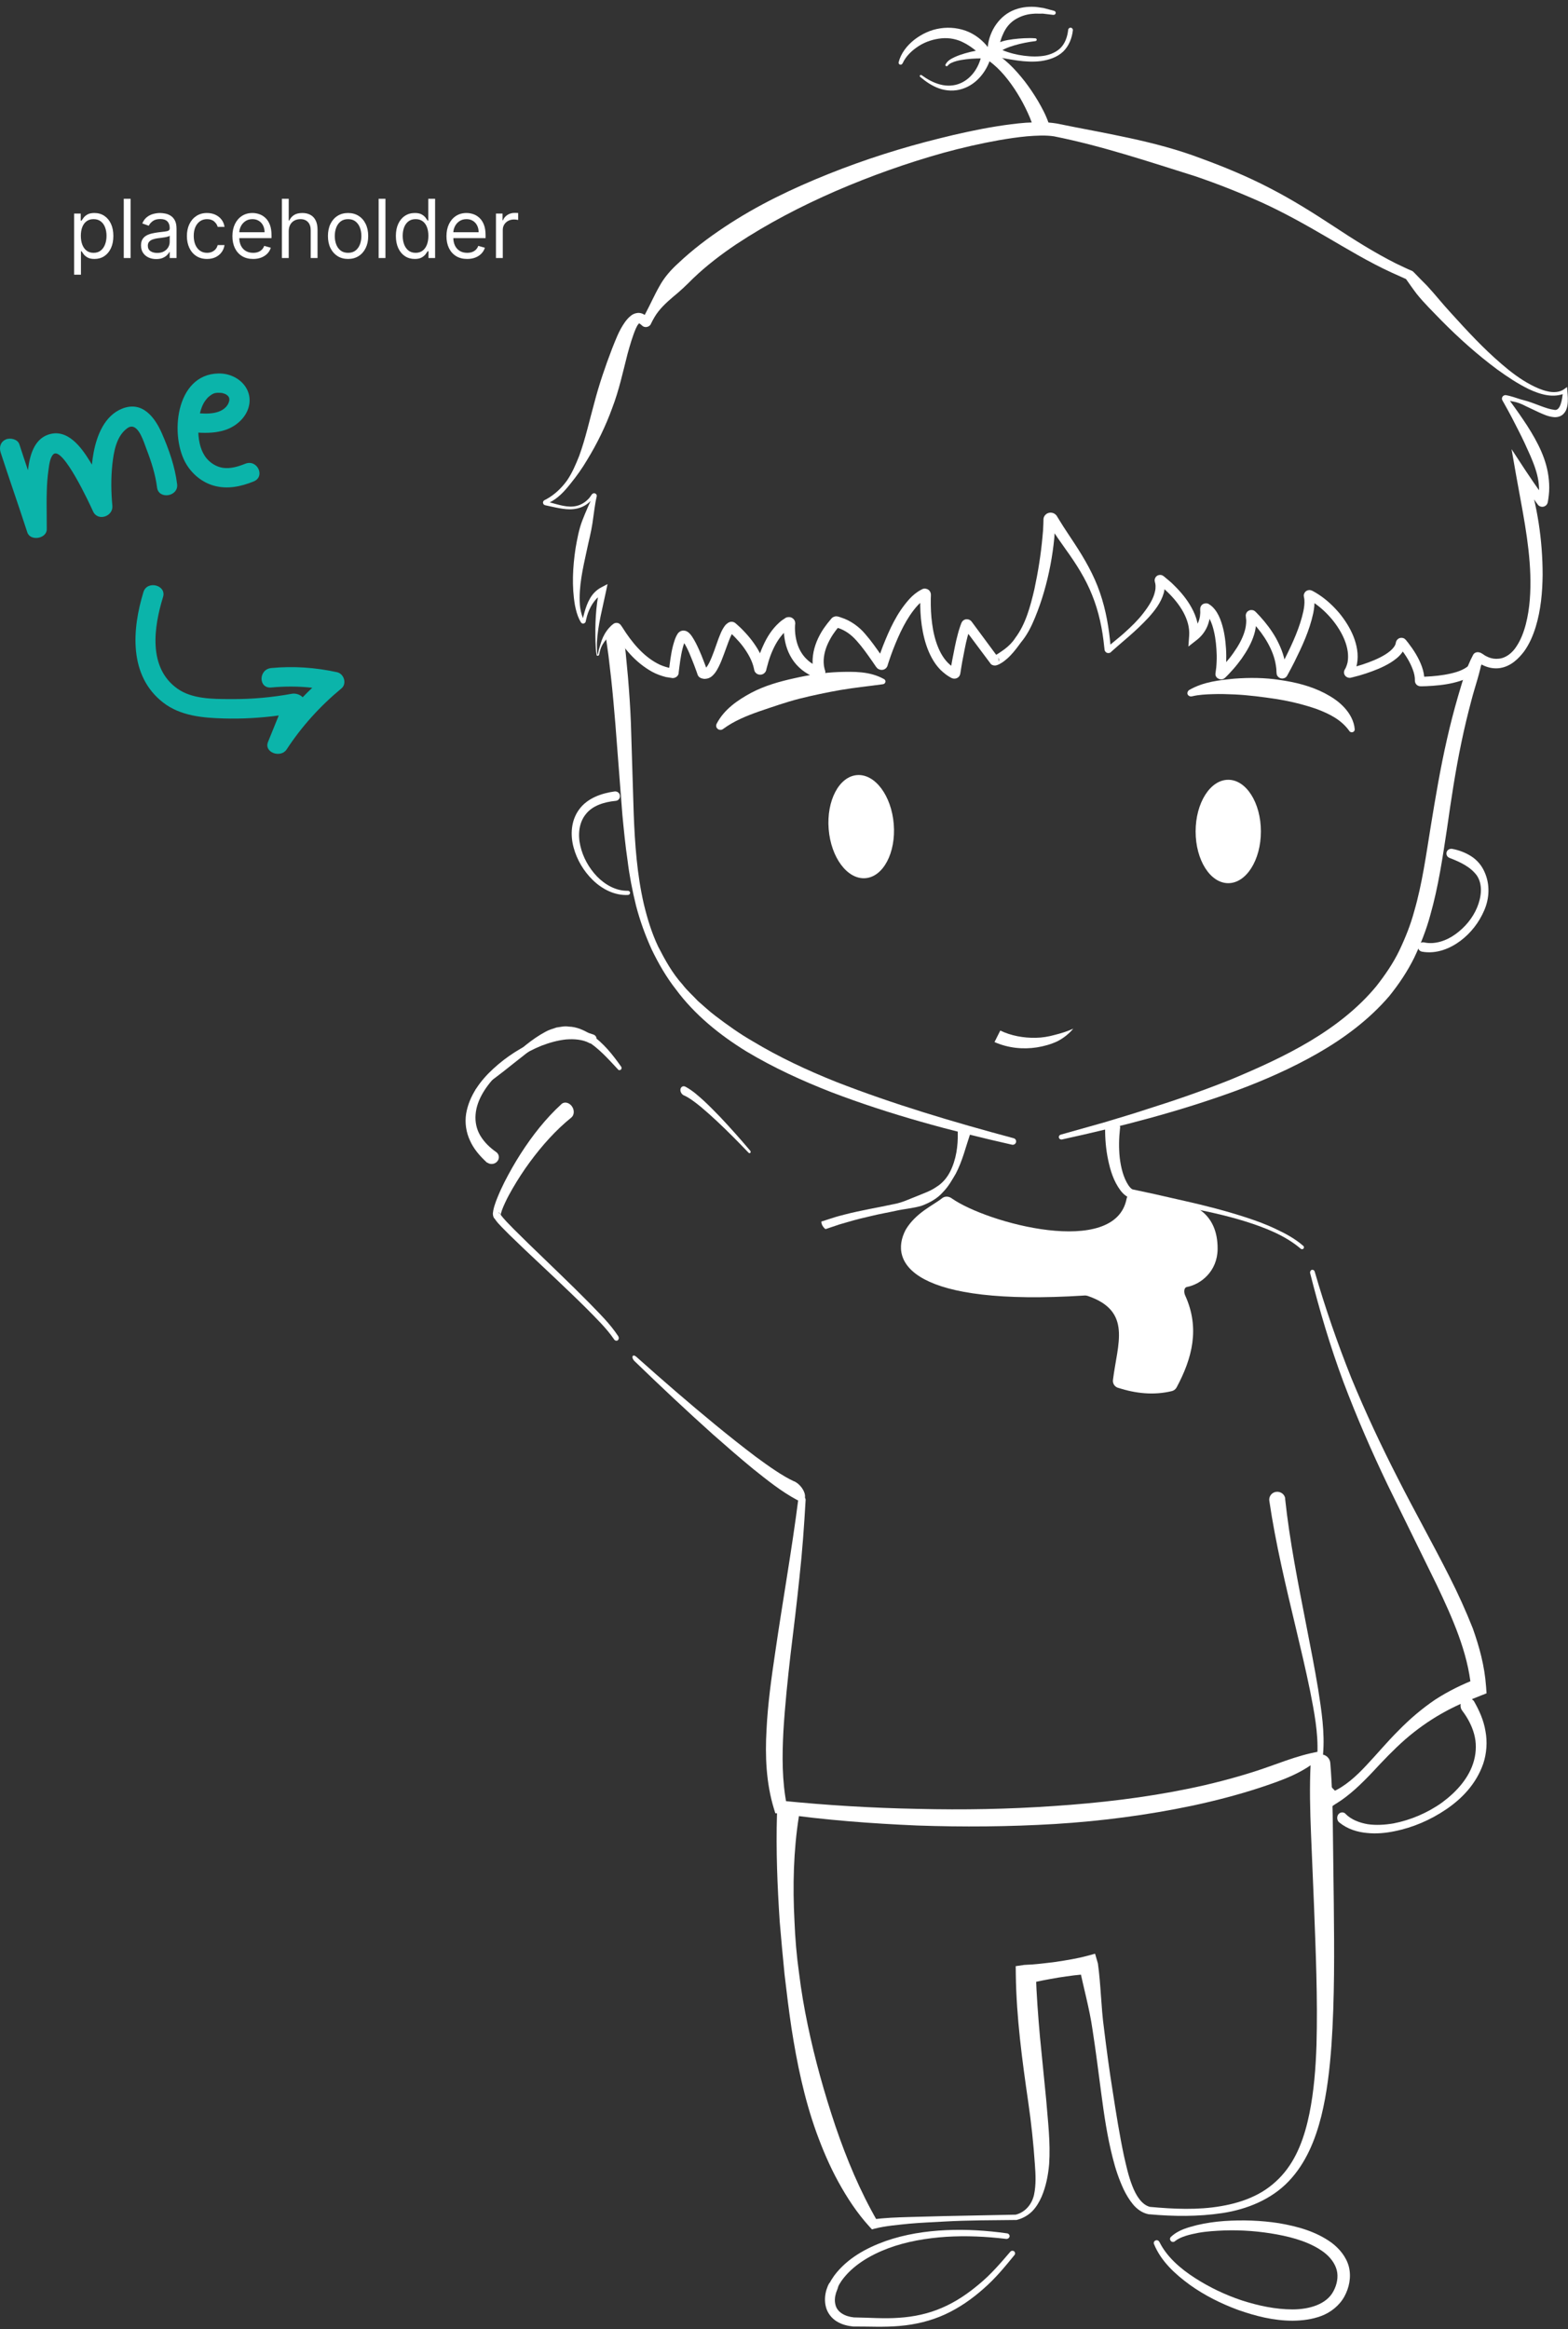 <svg width="231" height="343" viewBox="0 0 231 343" fill="none" xmlns="http://www.w3.org/2000/svg">
<rect x="0" y="0" width="231" height="343" fill="#333333" stroke="none"/>
<path fill-rule="evenodd" clip-rule="evenodd" d="M33.2 63.318C31.905 63.746 30.561 63.789 29.218 63.715C29.273 65.086 29.594 66.503 30.453 67.525C31.014 68.186 31.866 68.751 32.836 68.897C33.974 69.059 35.088 68.711 36.129 68.297C37.908 67.583 39.138 70.193 37.36 70.907C35.487 71.659 33.509 72.084 31.519 71.529C29.793 71.048 28.365 69.858 27.471 68.396C24.974 64.324 25.791 55.105 32.197 55.001C35.169 54.954 37.576 57.471 36.519 60.302C35.991 61.718 34.661 62.832 33.2 63.318ZM29.756 59.9C29.626 60.222 29.527 60.545 29.452 60.872C30.371 60.936 31.309 60.932 32.168 60.642C33.098 60.323 33.76 59.612 33.799 58.8C33.793 58.928 33.768 58.713 33.777 58.671C33.763 58.634 33.745 58.583 33.733 58.548L33.733 58.548L33.732 58.548C33.726 58.53 33.722 58.517 33.72 58.513C33.708 58.484 33.701 58.465 33.699 58.455C33.648 58.385 33.588 58.315 33.528 58.254L33.512 58.238L33.491 58.222C33.417 58.166 33.342 58.111 33.257 58.064L33.24 58.053L33.209 58.04C33.161 58.02 33.115 58.004 33.069 57.987C33.023 57.971 32.977 57.954 32.929 57.935C32.897 57.923 32.834 57.907 32.788 57.895L32.788 57.895C32.76 57.888 32.738 57.883 32.733 57.881C32.655 57.869 32.58 57.861 32.506 57.854C32.481 57.851 32.398 57.851 32.311 57.851C32.151 57.851 31.978 57.851 32.136 57.836L32.118 57.837C31.637 57.882 31.573 57.888 31.192 58.096C31.299 58.039 30.93 58.281 30.93 58.281C30.831 58.357 30.742 58.435 30.653 58.512C30.596 58.574 30.402 58.784 30.319 58.901C30.06 59.24 29.921 59.504 29.756 59.9ZM0.094 66.631C0.732 68.596 1.395 70.556 2.059 72.516C2.722 74.476 3.386 76.436 4.024 78.401C4.459 79.74 6.876 79.34 6.888 77.959C6.891 77.264 6.885 76.567 6.879 75.87V75.87C6.868 74.663 6.857 73.456 6.895 72.249C6.922 71.272 6.99 70.29 7.127 69.325C7.137 69.257 7.147 69.181 7.157 69.099C7.248 68.41 7.392 67.309 7.879 66.886C9.268 65.691 13.23 74.249 13.707 75.305C14.411 76.854 16.702 76.047 16.553 74.478C16.363 72.462 16.337 70.424 16.549 68.411C16.748 66.607 17.109 64.253 18.748 63.064C20.124 62.078 20.962 64.424 21.419 65.702L21.419 65.702C21.485 65.885 21.542 66.046 21.593 66.173C22.288 67.98 22.895 69.865 23.136 71.78C23.356 73.607 26.313 73.146 26.093 71.31C25.791 68.764 24.888 66.197 23.86 63.847C22.849 61.528 21.009 58.982 18.001 60.177C15.393 61.21 14.275 64.141 13.805 66.58C13.689 67.189 13.601 67.803 13.539 68.422C13.428 68.234 13.315 68.048 13.201 67.863C11.981 65.887 9.932 63.042 7.111 64.006C4.954 64.733 4.365 67.215 4.117 69.246C3.689 67.975 3.264 66.704 2.851 65.43C2.611 64.686 1.543 64.434 0.869 64.712C0.034 65.079 -0.137 65.897 0.094 66.631ZM24.065 103.488C18.905 99.517 19.465 92.624 21.135 87.183C21.685 85.417 24.575 86.171 24.015 87.937C22.685 92.271 21.735 98.324 26.165 101.436C28.297 102.937 31.295 102.945 33.865 102.953C33.959 102.953 34.052 102.953 34.145 102.953C37.115 102.973 40.075 102.705 42.995 102.171C43.556 102.07 44.204 102.285 44.592 102.685C45.049 102.209 45.519 101.742 46 101.285C44.002 101.062 41.993 101.057 39.965 101.245C38.045 101.426 38.065 98.562 39.965 98.381C43.215 98.075 46.455 98.295 49.635 98.992C50.695 99.221 51.135 100.691 50.295 101.388C47.145 103.994 44.435 106.991 42.225 110.371C41.355 111.688 38.855 110.829 39.485 109.263C39.895 108.247 40.308 107.232 40.72 106.218C40.835 105.935 40.95 105.653 41.065 105.37C38.384 105.726 35.678 105.886 32.965 105.808C29.835 105.722 26.585 105.426 24.065 103.488Z" fill="#0BB4AA"/>
<path d="M91.23 93.032C91.993 93.004 91.82 93.102 91.849 93.172L91.863 93.368L91.906 93.788L92.007 94.628L92.194 96.307L92.511 99.68C92.698 101.933 92.856 104.172 92.943 106.426L93.36 119.875C93.533 124.34 93.85 128.79 94.843 133.114C95.361 135.27 96.009 137.397 96.959 139.398C97.967 141.358 99.047 143.331 100.544 144.982C101.206 145.864 102.07 146.606 102.819 147.418C103.668 148.145 104.474 148.915 105.367 149.587C107.152 150.944 108.966 152.246 110.924 153.366C114.782 155.689 118.914 157.62 123.147 159.314C131.641 162.63 140.466 165.247 149.334 167.627C149.607 167.697 149.751 167.963 149.679 168.228C149.607 168.48 149.348 168.634 149.089 168.578C140.091 166.549 131.151 164.156 122.499 160.853C118.194 159.174 113.962 157.242 109.974 154.849C106.029 152.428 102.329 149.433 99.579 145.71C98.154 143.891 97.002 141.889 96.009 139.832C95.059 137.747 94.281 135.592 93.706 133.394C93.159 131.183 92.727 128.958 92.453 126.719C92.122 124.479 91.906 122.24 91.69 120.001L90.654 106.58C90.466 104.354 90.279 102.129 90.034 99.918L89.646 96.587L89.415 94.936L89.3 94.11L89.243 93.69L89.214 93.48C89.228 93.41 89.041 93.368 89.775 93.2H89.79C90.265 93.102 90.769 93.046 91.23 93.032Z" fill="white"/>
<path d="M218.394 96.881C218.077 99.022 217.314 101.024 216.781 103.095C216.234 105.152 215.73 107.224 215.299 109.323C214.42 113.507 213.787 117.72 213.182 121.989C212.534 126.243 211.915 130.54 210.706 134.794C210.13 136.921 209.31 139.007 208.345 141.036C207.352 143.051 206.085 144.941 204.66 146.704C201.708 150.147 198.037 152.876 194.164 155.101C190.277 157.326 186.189 159.118 182.028 160.657C173.678 163.708 165.098 165.92 156.446 167.809C156.244 167.851 156.042 167.725 155.999 167.529C155.956 167.333 156.071 167.151 156.273 167.095L162.636 165.304C164.738 164.66 166.854 164.058 168.942 163.358C173.131 162.043 177.292 160.601 181.337 158.978C185.368 157.298 189.342 155.507 193.042 153.296C196.727 151.085 200.125 148.44 202.774 145.221C204.055 143.583 205.235 141.876 206.142 140C207.035 138.125 207.812 136.194 208.359 134.15C209.526 130.12 210.101 125.865 210.792 121.625C211.483 117.384 212.203 113.102 213.168 108.875C213.643 106.762 214.19 104.649 214.795 102.563C215.414 100.478 215.99 98.379 217.026 96.433C217.213 96.084 217.645 95.957 218.005 96.126C218.293 96.265 218.437 96.559 218.394 96.853V96.881Z" fill="white"/>
<path d="M142.93 166.985C142.259 168.964 141.798 170.944 140.806 172.845C140.262 173.762 139.745 174.724 138.906 175.574C138.138 176.469 136.978 177.129 135.763 177.576C134.519 177.946 133.206 178.035 132.018 178.304C130.803 178.572 129.601 178.773 128.413 179.064C127.226 179.333 126.052 179.623 124.92 179.959C124.348 180.138 123.761 180.272 123.216 180.473L122.378 180.753L121.958 180.898L121.749 180.965C121.665 180.965 121.651 181.077 121.469 180.898L121.455 180.876C121.204 180.63 121.05 180.339 121.008 180.048C120.966 179.825 121.092 179.892 121.162 179.847L121.386 179.78L121.819 179.634L122.699 179.355C123.286 179.154 123.887 179.008 124.487 178.852C125.689 178.538 126.904 178.292 128.12 178.046C129.336 177.811 130.537 177.576 131.725 177.319C132.926 177.107 133.988 176.57 135.022 176.178C136.028 175.753 137.076 175.418 137.942 174.803C138.864 174.243 139.535 173.416 139.982 172.532C140.876 170.743 141.142 168.763 141.1 166.806V166.772C141.086 166.358 141.505 166.011 142.036 166C142.553 165.989 142.986 166.325 143 166.75C142.972 166.85 142.958 166.917 142.93 166.985Z" fill="white"/>
<path d="M116.963 218.149C115.309 217.389 113.265 215.95 111.325 214.519C109.377 213.049 107.394 211.473 105.441 209.873C101.512 206.646 97.608 203.266 93.741 199.811C93.501 199.597 93.258 199.563 93.19 199.751C93.121 199.94 93.257 200.235 93.461 200.434C97.266 204.116 101.109 207.723 105.02 211.233C106.979 212.963 108.953 214.681 110.986 216.352C113.027 217.972 115.039 219.616 117.409 220.888C118.118 221.271 118.644 220.993 118.601 220.265C118.544 219.549 117.914 218.656 117.183 218.245C117.146 218.229 117.11 218.213 117.088 218.185L116.963 218.149Z" fill="white"/>
<path d="M164.997 166.213C164.839 167.655 164.81 169.124 164.968 170.552C165.141 171.965 165.501 173.421 166.221 174.526C166.393 174.792 166.624 175.044 166.782 175.128L166.883 175.17L167.171 175.226L167.747 175.352L170.036 175.842L174.599 176.878C177.652 177.563 180.675 178.347 183.64 179.313C185.123 179.803 186.592 180.334 188.003 181.02C189.413 181.678 190.81 182.434 192.005 183.483C192.12 183.581 192.134 183.763 192.034 183.875C191.933 183.987 191.76 184.001 191.631 183.903C189.341 181.944 186.39 180.796 183.453 179.873C180.502 178.949 177.45 178.319 174.412 177.731C172.886 177.437 171.346 177.199 169.82 176.948L167.516 176.584L166.94 176.486L166.653 176.444C166.523 176.416 166.336 176.36 166.206 176.304C165.674 176.038 165.386 175.702 165.098 175.352C164.047 173.953 163.586 172.385 163.255 170.832C162.924 169.278 162.794 167.683 162.809 166.115C162.809 165.527 163.313 165.038 163.917 165.038C164.522 165.038 165.026 165.527 165.026 166.115C164.997 166.143 164.997 166.185 164.997 166.213Z" fill="white"/>
<path d="M193.687 187.278C195.23 192.62 197.044 197.83 199.072 202.922C201.158 207.982 203.472 212.908 205.944 217.735C208.401 222.578 211.058 227.288 213.529 232.181C214.772 234.628 215.929 237.174 216.972 239.804C217.929 242.5 218.715 245.329 218.929 248.375L219 249.373L218.158 249.706C216.186 250.472 214.229 251.287 212.358 252.369C210.486 253.434 208.701 254.699 207.015 256.164C205.329 257.645 203.758 259.293 202.172 261.007C200.572 262.688 198.872 264.369 196.844 265.617H196.83L196.258 266L195.915 265.384L194.372 262.621C194.244 262.405 194.301 262.106 194.487 261.956C194.644 261.839 194.844 261.856 194.987 261.989L197.115 264.169L196.201 263.92H196.215C198.115 263.121 199.787 261.606 201.344 259.925C202.915 258.261 204.415 256.447 206.086 254.799C207.729 253.118 209.515 251.604 211.429 250.306C213.358 249.057 215.401 248.059 217.501 247.243L216.729 248.558C216.243 243.332 213.986 238.306 211.672 233.429L204.458 218.733C202.087 213.79 199.872 208.714 197.915 203.522C195.972 198.312 194.387 192.936 193.015 187.511C192.958 187.294 193.072 187.078 193.244 187.012C193.444 186.962 193.63 187.078 193.687 187.278Z" fill="white"/>
<path d="M189.327 220.724C189.99 226.952 191.242 233.166 192.451 239.394C193.056 242.501 193.675 245.622 194.193 248.771C194.683 251.92 195.187 255.083 194.913 258.358L194.884 258.679H194.683C192.12 261.101 188.795 262.206 185.57 263.284C182.316 264.347 179.005 265.201 175.679 265.915C169.014 267.314 162.233 268.196 155.452 268.616C148.672 269.022 141.876 269.078 135.096 268.84C128.315 268.546 121.563 268.042 114.84 267.077L114.221 267.035L114.019 266.377C112.853 262.556 112.709 258.581 112.925 254.747C113.112 250.898 113.645 247.105 114.206 243.341C115.3 235.797 116.639 228.352 117.604 220.822C117.633 220.528 117.906 220.333 118.209 220.361C118.496 220.389 118.698 220.64 118.684 220.906C118.468 224.713 118.194 228.52 117.777 232.298C117.388 236.091 116.927 239.856 116.467 243.621C116.035 247.385 115.646 251.136 115.416 254.873C115.214 258.609 115.2 262.318 115.919 265.887L115.099 265.187C121.764 265.859 128.473 266.265 135.182 266.391C141.891 266.559 148.6 266.433 155.28 265.971C161.96 265.523 168.611 264.753 175.132 263.41C178.386 262.738 181.611 261.912 184.764 260.905C187.931 259.911 190.882 258.553 194.309 257.952L194.078 258.274C194.222 255.209 193.603 252.06 192.998 248.981C192.365 245.888 191.631 242.809 190.897 239.716C189.428 233.544 187.931 227.358 186.995 221.004C186.909 220.375 187.355 219.787 188.003 219.703C188.651 219.619 189.255 220.053 189.342 220.682C189.327 220.682 189.327 220.696 189.327 220.724Z" fill="white"/>
<path d="M217.144 250.527C217.911 251.867 218.575 253.321 218.841 254.939C219.136 256.524 219.018 258.223 218.516 259.726C217.468 262.749 215.329 264.922 213.028 266.475C210.711 268.043 208.144 269.138 205.474 269.677C204.131 269.955 202.759 270.086 201.373 269.939C199.986 269.808 198.555 269.4 197.301 268.387C196.976 268.125 196.902 267.602 197.138 267.243C197.374 266.883 197.847 266.802 198.171 267.063C198.201 267.079 198.215 267.096 198.23 267.128L198.245 267.145C199.071 267.978 200.266 268.436 201.491 268.648C202.73 268.828 204.013 268.746 205.282 268.534C207.805 268.043 210.284 266.998 212.438 265.462C214.547 263.909 216.48 261.818 217.159 259.236C217.498 257.962 217.513 256.622 217.173 255.38C216.834 254.138 216.214 252.978 215.433 251.948L215.418 251.932C215.034 251.442 215.093 250.69 215.536 250.282C215.978 249.857 216.657 249.922 217.026 250.412C217.085 250.429 217.114 250.478 217.144 250.527Z" fill="white"/>
<path d="M91.063 196.758C89.791 194.843 88.301 193.441 86.846 191.921C85.375 190.43 83.885 188.968 82.392 187.529L77.903 183.194L75.695 181.018L74.622 179.913C74.294 179.569 73.9 179.1 73.743 178.865L73.402 178.528C73.511 178.55 73.652 178.694 73.697 178.809C73.713 178.84 73.738 178.887 73.742 178.925C73.749 179.001 73.755 178.918 73.75 178.941C73.759 178.896 73.764 178.814 73.795 178.718C73.839 178.555 73.901 178.363 73.958 178.194C74.089 177.826 74.25 177.482 74.415 177.117C74.74 176.407 75.12 175.709 75.504 175.049C76.288 173.699 77.131 172.397 78.041 171.16C79.86 168.687 81.887 166.421 84.169 164.578C84.604 164.229 84.651 163.488 84.263 162.937C83.874 162.386 83.194 162.208 82.759 162.557C82.746 162.564 82.721 162.577 82.716 162.599C80.388 164.726 78.425 167.236 76.7 169.918C75.836 171.271 75.042 172.665 74.307 174.109C73.943 174.838 73.601 175.577 73.283 176.362C73.126 176.743 72.978 177.14 72.846 177.568C72.779 177.782 72.726 177.989 72.677 178.234C72.654 178.346 72.635 178.495 72.616 178.644C72.615 178.764 72.598 178.793 72.637 178.991C72.653 179.083 72.689 179.183 72.726 179.283C72.808 179.438 72.987 179.622 73.134 179.684L72.793 179.347C73.205 180.005 73.543 180.304 73.925 180.719L75.039 181.842L77.294 184.013L81.83 188.283C83.336 189.716 84.834 191.134 86.311 192.602C87.753 194.069 89.305 195.558 90.421 197.177L90.454 197.239C90.595 197.443 90.843 197.511 91.017 197.379C91.183 197.232 91.204 196.962 91.063 196.758Z" fill="white"/>
<path d="M91.052 157.501C89.604 155.945 88.177 154.333 86.441 153.278C84.73 152.186 82.67 152.007 80.817 152.994C78.946 153.882 77.282 155.363 75.551 156.694C73.838 158.072 72.083 159.438 70.222 160.611C70.166 160.643 70.092 160.628 70.062 160.573C70.032 160.517 70.041 160.454 70.096 160.422C71.782 159.008 73.384 157.52 75.016 156.036C76.649 154.551 78.309 153.05 80.357 151.951C80.856 151.664 81.439 151.503 81.987 151.318C82.576 151.247 83.167 151.074 83.768 151.186C84.985 151.211 86.067 151.736 87.025 152.317C88.913 153.597 90.271 155.336 91.522 157.106C91.617 157.24 91.582 157.443 91.446 157.542C91.319 157.63 91.143 157.615 91.044 157.513L91.052 157.501Z" fill="white"/>
<path d="M148.225 329.719C145.288 329.369 142.337 329.229 139.4 329.411C136.478 329.607 133.555 330.097 130.849 331.105C128.171 332.112 125.594 333.638 123.996 335.863C123.823 336.157 123.607 336.423 123.492 336.731C123.42 337.053 123.276 337.332 123.175 337.64C122.988 338.242 122.931 338.844 123.074 339.39C123.305 340.495 124.471 341.153 125.795 341.279H125.738C128.027 341.307 130.244 341.503 132.447 341.335C134.635 341.195 136.794 340.733 138.781 339.866C140.782 339.012 142.611 337.766 144.281 336.353C145.979 334.953 147.405 333.288 148.83 331.622L148.844 331.608C148.988 331.44 149.233 331.426 149.406 331.552C149.564 331.692 149.593 331.916 149.463 332.084C148.052 333.82 146.627 335.555 144.914 337.039C143.23 338.536 141.344 339.866 139.242 340.831C137.14 341.797 134.851 342.343 132.547 342.539C130.244 342.749 127.955 342.609 125.752 342.623H125.723H125.695C124.874 342.539 124.025 342.343 123.262 341.867C122.499 341.405 121.894 340.607 121.678 339.754C121.448 338.886 121.52 338.018 121.75 337.221C121.894 336.843 121.995 336.423 122.268 336.129C122.455 335.765 122.686 335.457 122.902 335.121C124.802 332.588 127.609 331.063 130.46 330.041C133.339 329.033 136.362 328.571 139.371 328.432C142.38 328.292 145.404 328.487 148.369 328.907C148.6 328.935 148.772 329.159 148.729 329.383C148.672 329.593 148.456 329.747 148.225 329.719Z" fill="white"/>
<path d="M195.979 259.617C196.267 263.074 196.339 266.517 196.367 269.988L196.497 280.372C196.569 287.3 196.626 294.242 196.151 301.225C195.892 304.71 195.504 308.209 194.654 311.652C193.79 315.066 192.423 318.537 189.86 321.224C187.297 323.925 183.684 325.367 180.114 325.913C176.514 326.459 172.887 326.417 169.316 326.095H169.287H169.244C168.251 325.913 167.445 325.283 166.898 324.611C166.336 323.925 165.904 323.184 165.544 322.442C164.839 320.93 164.321 319.377 163.932 317.809C163.126 314.675 162.665 311.512 162.248 308.363C161.83 305.2 161.441 302.051 160.952 298.916C160.506 295.767 159.613 292.702 158.994 289.595L160.592 290.715C159.023 290.771 157.482 290.995 155.942 291.233C154.401 291.499 152.875 291.764 151.364 292.17L152.602 290.729C152.703 293.794 152.933 296.873 153.207 299.952L154.128 309.244C154.373 312.365 154.776 315.5 154.56 318.719C154.416 320.329 154.113 321.952 153.451 323.506C153.106 324.275 152.688 325.017 152.069 325.647C151.45 326.263 150.658 326.71 149.809 326.92L149.766 326.934H149.708C146.21 326.976 142.697 326.962 139.199 327.158C137.457 327.256 135.7 327.326 133.958 327.48C132.231 327.662 130.446 327.802 128.862 328.208L128.459 328.32L128.099 327.928C126.271 325.927 124.788 323.66 123.506 321.322C122.211 318.971 121.174 316.508 120.267 314.017C118.468 309.007 117.402 303.814 116.596 298.636C116.207 296.033 115.891 293.43 115.588 290.827C115.329 288.224 115.084 285.607 114.869 283.003C114.523 277.769 114.307 272.535 114.465 267.203C114.494 266.335 115.243 265.649 116.135 265.677C117.028 265.705 117.733 266.433 117.705 267.301C117.705 267.357 117.69 267.427 117.69 267.483V267.511C116.898 272.535 116.769 277.741 117.042 282.891C117.143 285.467 117.359 288.042 117.719 290.603C118.036 293.164 118.468 295.711 119 298.244C120.051 303.296 121.448 308.265 123.075 313.107C124.73 317.963 126.688 322.666 129.265 327.13L128.516 326.864C130.388 326.598 132.101 326.557 133.886 326.501L139.155 326.361L149.679 326.151L149.579 326.165C151.033 325.829 152.04 324.611 152.343 323.184C152.645 321.742 152.573 320.231 152.458 318.719C152.256 315.696 151.925 312.631 151.479 309.552C150.586 303.394 149.737 297.139 149.651 290.813L149.636 289.553L150.889 289.371C152.458 289.315 153.998 289.119 155.553 288.923C157.094 288.685 158.634 288.448 160.146 288.042L161.326 287.72L161.744 289.161C162.19 292.324 162.204 295.543 162.636 298.692C163.025 301.855 163.442 305.004 163.946 308.125C164.436 311.26 164.925 314.381 165.573 317.446C165.919 318.971 166.25 320.497 166.811 321.91C167.344 323.296 168.193 324.723 169.46 325.017L169.403 325.003C172.901 325.325 176.471 325.493 179.912 324.891C181.625 324.597 183.31 324.121 184.836 323.38C186.376 322.652 187.729 321.616 188.852 320.371C191.098 317.879 192.221 314.591 192.898 311.288C193.574 307.971 193.834 304.542 193.949 301.127C194.136 294.27 193.834 287.37 193.574 280.456L193.142 270.086C192.999 266.629 192.912 263.158 193.085 259.687C193.128 258.918 193.805 258.33 194.582 258.358C195.345 258.372 195.921 258.932 195.979 259.617Z" fill="white"/>
<path d="M170.799 330.153C171.879 332.35 173.88 334.086 176.011 335.457C178.156 336.843 180.502 337.963 182.935 338.774C185.368 339.558 187.916 340.104 190.421 340.104C192.883 340.104 195.446 339.362 196.454 337.403C196.972 336.437 197.188 335.317 196.929 334.31C196.655 333.302 195.979 332.406 195.043 331.693C193.142 330.265 190.623 329.523 188.118 329.062C185.599 328.6 182.993 328.39 180.402 328.474C179.106 328.53 177.81 328.6 176.558 328.824C175.334 329.062 173.995 329.356 173.131 330.027L173.088 330.069C172.901 330.223 172.613 330.195 172.469 329.999C172.325 329.817 172.339 329.565 172.512 329.412C173.65 328.362 175.017 328.04 176.327 327.69C177.652 327.382 178.991 327.186 180.344 327.088C183.036 326.906 185.743 326.99 188.435 327.41C191.098 327.872 193.819 328.586 196.166 330.279C197.303 331.133 198.354 332.364 198.728 333.862C199.088 335.373 198.757 336.927 198.052 338.214C197.317 339.544 196.036 340.552 194.654 341.07C193.272 341.587 191.832 341.755 190.436 341.769C187.629 341.769 184.965 341.083 182.417 340.188C179.883 339.25 177.465 338.047 175.276 336.479C173.131 334.912 171.044 333.022 170.007 330.475C169.921 330.265 170.022 330.027 170.252 329.943C170.454 329.859 170.698 329.957 170.785 330.153H170.799Z" fill="white"/>
<path d="M155.265 20.075C154.07 19.893 152.659 19.963 151.291 20.075C149.924 20.201 148.542 20.411 147.159 20.649C144.41 21.139 141.674 21.769 138.968 22.511C133.569 24.022 128.271 25.911 123.146 28.123C118.035 30.348 113.083 32.923 108.505 35.946C106.23 37.471 104.056 39.137 102.113 40.998C101.163 41.95 100.212 42.874 99.147 43.727C98.111 44.609 97.088 45.561 96.412 46.722C96.239 47.016 96.081 47.31 95.937 47.604L95.85 47.786C95.677 48.08 95.26 48.22 94.986 48.15C94.698 48.122 94.425 47.786 94.483 47.842L94.396 47.786C94.31 47.688 94.209 47.646 94.151 47.618C94.036 47.618 94.209 47.618 94.051 47.73C93.936 47.856 93.791 48.108 93.676 48.374C93.201 49.479 92.812 50.809 92.453 52.11C91.776 54.742 91.2 57.471 90.192 60.088C89.242 62.719 87.99 65.294 86.507 67.715C85.787 68.947 84.952 70.108 84.059 71.214C83.181 72.32 82.188 73.439 80.82 74.069L80.561 74.181C80.374 74.293 80.719 74.111 80.561 73.929C80.374 73.775 80.561 73.887 80.633 73.887L80.892 73.957L81.914 74.237C82.591 74.419 83.268 74.587 83.944 74.601C84.621 74.629 85.298 74.475 85.873 74.125C86.161 73.957 86.421 73.747 86.651 73.509C86.766 73.397 86.881 73.271 86.968 73.131L87.112 72.921L87.198 72.809C87.27 72.711 87.414 72.627 87.558 72.641C87.687 72.655 87.846 72.739 87.903 72.907C87.932 72.991 87.918 73.061 87.903 73.131L87.889 73.201L87.831 73.453L87.731 73.957L87.572 74.979L87.284 77.036C87.083 78.393 86.723 79.709 86.449 81.038C85.873 83.684 85.24 86.385 85.427 89.072C85.485 89.743 85.629 90.401 85.873 91.003L85.974 91.227L86.032 91.339C86.046 91.395 86.089 91.409 86.017 91.353C85.902 91.269 85.801 91.409 85.801 91.409L85.859 91.143C85.931 90.793 86.032 90.457 86.118 90.121C86.507 88.806 87.068 87.294 88.594 86.497L89.501 86.021L89.285 87.056C88.781 89.52 88.076 92.011 87.947 94.558C87.918 95.174 87.947 95.873 88.019 96.419C88.033 96.433 88.076 96.433 88.076 96.405L88.119 96.195L88.206 95.719C88.306 95.398 88.393 95.09 88.494 94.768C88.681 94.138 88.954 93.494 89.372 92.92C89.573 92.626 89.818 92.361 90.077 92.109L90.293 91.941C90.351 91.899 90.322 91.899 90.437 91.829C90.624 91.731 90.883 91.675 91.142 91.801C91.272 91.857 91.402 91.969 91.474 92.081L91.531 92.165L91.603 92.263L91.733 92.459C93.043 94.544 94.698 96.559 96.815 97.693C97.333 97.987 97.894 98.169 98.456 98.323L98.888 98.392L99.104 98.421C99.118 98.421 99.219 98.434 99.161 98.434C99.003 98.434 98.787 98.49 98.643 98.686C98.571 98.77 98.528 98.91 98.528 98.98V98.924L98.542 98.798L98.571 98.561L98.629 98.071C98.802 96.769 98.96 95.496 99.435 94.152C99.493 93.984 99.579 93.802 99.665 93.62L99.838 93.326C99.91 93.214 100.112 92.976 100.443 92.892C100.803 92.808 101.119 92.934 101.249 93.018C101.422 93.116 101.508 93.2 101.594 93.298C101.767 93.466 101.868 93.62 101.983 93.788C102.386 94.404 102.674 95.006 102.948 95.608C103.221 96.209 103.466 96.811 103.696 97.427L104.042 98.337L104.2 98.798C104.2 98.812 104.287 98.966 104.143 98.714C104.042 98.561 103.783 98.477 103.869 98.504C103.869 98.504 103.869 98.504 103.855 98.504C103.783 98.532 103.927 98.477 104.071 98.281C104.215 98.099 104.359 97.847 104.488 97.595C104.747 97.077 104.978 96.489 105.194 95.901L105.841 94.082C106.101 93.452 106.273 92.864 106.792 92.151C106.849 92.067 106.95 91.969 107.065 91.871C107.108 91.829 107.209 91.759 107.281 91.717C107.353 91.675 107.281 91.689 107.483 91.619C107.627 91.563 107.814 91.549 107.972 91.591C108.13 91.619 108.26 91.703 108.346 91.773L108.404 91.829L108.505 91.913L108.692 92.081C108.951 92.305 109.196 92.543 109.426 92.781C109.901 93.27 110.348 93.774 110.765 94.32C111.586 95.412 112.305 96.615 112.637 98.029L112.694 98.295C112.694 98.281 112.723 98.421 112.694 98.281C112.665 98.183 112.608 98.071 112.521 97.987C112.334 97.819 112.089 97.763 111.859 97.819C111.614 97.861 111.398 98.127 111.37 98.309L111.398 98.197L111.456 97.959C111.542 97.637 111.614 97.315 111.715 96.993C111.902 96.349 112.133 95.719 112.421 95.104C112.968 93.872 113.716 92.654 114.81 91.675C115.084 91.423 115.386 91.213 115.703 91.017C115.66 91.031 115.905 90.891 116.034 90.891C116.193 90.863 116.336 90.877 116.48 90.905C116.754 90.989 117.013 91.199 117.114 91.521C117.2 91.969 117.128 91.885 117.143 91.927L117.128 92.039C117.128 92.179 117.114 92.333 117.114 92.473C117.114 93.06 117.171 93.634 117.301 94.208C117.546 95.342 118.078 96.377 118.899 97.133C119.302 97.525 119.777 97.833 120.296 98.085L120.699 98.253L120.9 98.337C120.483 98.197 119.979 98.406 119.95 99.008C119.95 99.078 119.964 99.134 119.979 99.204C119.993 99.232 119.979 99.19 119.979 99.19L119.95 99.12L119.907 98.98L119.835 98.7C119.792 98.519 119.763 98.337 119.748 98.155C119.59 96.685 119.936 95.258 120.526 93.998C120.828 93.368 121.174 92.766 121.591 92.221C121.793 91.941 121.994 91.675 122.225 91.409L122.383 91.213L122.469 91.115L122.484 91.087C122.541 91.031 122.599 90.975 122.657 90.933C122.786 90.849 122.901 90.807 123.045 90.779C123.175 90.751 123.333 90.765 123.492 90.807L123.549 90.821L123.679 90.863L123.923 90.947C125.291 91.367 126.587 92.319 127.451 93.354C128.358 94.39 129.092 95.454 129.84 96.517L130.387 97.315C130.373 97.315 130.517 97.469 130.316 97.245C130.157 97.119 129.956 97.063 129.711 97.119C129.596 97.147 129.466 97.217 129.365 97.315C129.279 97.385 129.193 97.623 129.221 97.567L129.265 97.455L129.409 96.993C129.61 96.377 129.84 95.761 130.071 95.146C131.035 92.725 132.101 90.289 133.987 88.204C134.462 87.686 135.023 87.21 135.714 86.847C135.786 86.819 135.743 86.819 135.901 86.749C136.189 86.623 136.549 86.693 136.765 86.847C136.995 87.001 137.154 87.308 137.139 87.602V87.728L137.125 88.19V89.114C137.139 90.359 137.255 91.591 137.471 92.794C137.701 93.998 138.061 95.174 138.622 96.209C138.91 96.727 139.241 97.203 139.644 97.609C139.846 97.805 140.062 98.001 140.278 98.169C140.393 98.239 140.508 98.337 140.623 98.406L140.811 98.504L140.854 98.532C140.839 98.532 140.955 98.588 140.811 98.519C140.623 98.448 140.422 98.477 140.249 98.588C140.163 98.644 140.076 98.728 140.033 98.826C140.004 98.882 139.99 98.924 139.976 98.98C139.976 99.008 139.976 98.966 139.976 98.966L139.99 98.84L140.033 98.603L140.12 98.127L140.292 97.175L140.667 95.272C140.796 94.642 140.94 93.998 141.113 93.368C141.199 93.046 141.286 92.725 141.401 92.403C141.458 92.235 141.502 92.081 141.574 91.913L141.617 91.787L141.646 91.731L141.66 91.703C141.689 91.633 141.732 91.577 141.775 91.507C142.25 90.961 143.013 91.199 143.229 91.689L143.157 91.563L147.059 96.839L147.174 97.427C147.246 97.259 147.159 96.909 146.987 96.783C146.843 96.671 146.814 96.657 146.684 96.615C146.396 96.587 146.483 96.615 146.454 96.601C146.411 96.615 146.44 96.601 146.468 96.587C146.512 96.573 146.598 96.531 146.656 96.489C146.8 96.405 146.958 96.321 147.102 96.223C147.404 96.027 147.707 95.817 148.009 95.594C148.599 95.146 149.146 94.614 149.549 93.984L149.578 93.942C151.09 91.941 151.795 89.31 152.385 86.79C152.932 84.229 153.35 81.64 153.58 79.051C153.652 78.407 153.695 77.764 153.71 77.12L153.724 76.644V76.49C153.724 76.308 153.796 76.084 153.926 75.916C154.199 75.552 154.646 75.44 155.02 75.524C155.207 75.566 155.394 75.664 155.538 75.804C155.61 75.874 155.668 75.944 155.711 76.014L155.74 76.07L155.869 76.28L156.128 76.7C156.805 77.82 157.568 78.911 158.302 80.045C159.771 82.284 161.167 84.691 162.045 87.28C162.938 89.856 163.384 92.543 163.615 95.202L163.643 95.454L163.658 95.579C163.658 95.523 163.6 95.398 163.5 95.342C163.413 95.272 163.212 95.272 163.096 95.356C163.024 95.412 163.068 95.384 163.082 95.37L163.14 95.314L163.341 95.132L164.133 94.474C164.651 94.04 165.184 93.62 165.673 93.172C166.667 92.277 167.631 91.353 168.423 90.317C169.215 89.296 169.949 88.176 170.165 87.056C170.237 86.776 170.237 86.511 170.237 86.245C170.208 86.119 170.223 85.979 170.179 85.867L170.122 85.615C170.064 85.377 170.151 85.069 170.367 84.873C170.568 84.663 171 84.607 171.259 84.747C171.418 84.831 171.432 84.859 171.432 84.859L171.49 84.901L171.59 84.985L171.792 85.153L172.195 85.489C172.469 85.713 172.728 85.951 172.972 86.203C173.966 87.182 174.887 88.274 175.564 89.534C176.255 90.779 176.672 92.235 176.586 93.732L175.449 93.116C176.212 92.515 176.787 91.423 176.816 90.359C176.831 90.219 176.831 90.093 176.816 89.953V89.743C176.787 89.254 177.176 88.736 177.896 88.876C177.968 88.89 178.069 88.946 178.083 88.96L178.112 88.988L178.184 89.03L178.314 89.114L178.558 89.31C178.702 89.45 178.846 89.59 178.961 89.743C179.436 90.345 179.71 90.989 179.926 91.633C180.358 92.92 180.531 94.222 180.617 95.523C180.66 96.167 180.66 96.825 180.646 97.469C180.631 97.791 180.617 98.127 180.588 98.448L180.531 98.938L180.502 99.19L180.487 99.316C180.473 99.372 180.502 99.274 180.487 99.176C180.473 99.078 180.43 98.966 180.358 98.882C180.214 98.714 179.998 98.63 179.782 98.659C179.566 98.686 179.393 98.882 179.48 98.784L179.638 98.617L179.955 98.281L180.574 97.595C180.977 97.133 181.366 96.657 181.711 96.153C182.417 95.16 183.021 94.11 183.352 93.004C183.525 92.459 183.597 91.899 183.597 91.367L183.554 90.975L183.525 90.611C183.539 90.359 183.683 90.079 183.957 89.939C184.216 89.785 184.634 89.814 184.85 89.995C184.994 90.107 184.95 90.079 184.979 90.107L185.022 90.149L185.109 90.233L185.281 90.415L185.627 90.779C186.52 91.759 187.326 92.823 187.974 93.97C188.607 95.132 189.14 96.391 189.341 97.735C189.399 98.071 189.442 98.406 189.442 98.756L189.456 99.008C189.442 99.036 189.485 99.176 189.428 98.91C189.37 98.728 189.197 98.561 188.981 98.519C188.78 98.463 188.492 98.561 188.377 98.728C188.305 98.826 188.319 98.812 188.334 98.784L188.362 98.728L188.477 98.519L189.356 96.867C190.464 94.642 191.515 92.333 192.019 89.995C192.134 89.422 192.206 88.834 192.163 88.316C192.149 88.19 192.134 88.064 192.105 87.952L192.091 87.882C192.062 87.77 192.062 87.63 192.105 87.504C192.177 87.238 192.379 87.014 192.681 86.93C192.825 86.888 192.984 86.888 193.128 86.93C193.2 86.945 193.257 86.972 193.315 87.001L193.344 87.014L193.459 87.07C193.761 87.238 194.049 87.406 194.337 87.602C195.474 88.358 196.453 89.282 197.317 90.303C198.166 91.339 198.886 92.473 199.39 93.718C199.88 94.964 200.182 96.363 199.908 97.805C199.836 98.155 199.721 98.519 199.563 98.854C199.534 98.938 199.476 99.022 199.433 99.106L199.361 99.232L199.332 99.288C199.347 99.274 199.39 99.162 199.404 99.092C199.433 98.91 199.361 98.686 199.16 98.532C199.059 98.463 198.929 98.421 198.814 98.421C198.757 98.421 198.713 98.421 198.67 98.434C198.656 98.434 198.685 98.434 198.685 98.434L198.915 98.379C199.52 98.225 200.124 98.057 200.729 97.861C201.909 97.469 203.09 97.007 204.098 96.377C204.587 96.069 205.048 95.706 205.336 95.314C205.48 95.118 205.581 94.922 205.624 94.726L205.638 94.628C205.681 94.418 205.797 94.194 206.027 94.054C206.243 93.9 206.646 93.886 206.905 94.054C207.193 94.292 207.092 94.236 207.15 94.292L207.467 94.684C208.273 95.734 208.993 96.853 209.468 98.155C209.698 98.798 209.856 99.498 209.842 100.254C209.856 100.184 209.813 99.904 209.568 99.764C209.453 99.694 209.324 99.666 209.223 99.666H209.28H209.511L209.986 99.652L210.922 99.596C212.174 99.498 213.412 99.316 214.564 98.966C215.687 98.617 216.752 97.987 216.939 97.133C216.954 97.077 216.968 97.021 216.968 96.965L216.983 96.881V96.839C216.983 96.727 217.026 96.587 217.098 96.461C217.242 96.209 217.587 96.041 217.904 96.083C218.062 96.097 218.206 96.167 218.307 96.237L218.379 96.279L218.552 96.391C218.768 96.559 219.013 96.671 219.257 96.783C219.747 96.993 220.265 97.063 220.769 97.007C221.805 96.937 222.784 96.181 223.403 95.202C224.051 94.236 224.483 93.088 224.786 91.927C225.39 89.59 225.52 87.112 225.448 84.649C225.289 79.709 224.21 74.839 223.346 69.926L222.684 66.148L224.757 69.311C225.534 70.486 226.34 71.648 227.147 72.795L227.449 73.229L227.607 73.439C227.607 73.439 227.65 73.509 227.622 73.467C227.564 73.383 227.463 73.313 227.363 73.285C227.147 73.215 226.959 73.257 226.787 73.397C226.7 73.467 226.643 73.565 226.614 73.663C226.585 73.789 226.614 73.663 226.599 73.677L226.614 73.551L226.643 73.313C226.671 73.145 226.686 72.991 226.7 72.823C226.772 72.165 226.729 71.522 226.643 70.878C226.456 69.59 225.98 68.345 225.448 67.099C224.901 65.854 224.325 64.608 223.691 63.377C223.072 62.131 222.424 60.899 221.733 59.668L221.474 59.206L221.345 58.982C221.143 58.646 221.345 58.212 221.791 58.184C222.295 58.268 222.554 58.352 222.943 58.464C223.634 58.702 224.339 58.912 225.045 59.094C226.398 59.514 227.809 60.214 228.961 60.354C229.853 60.592 230.17 58.898 230.256 57.596L230.717 57.849C228.845 58.73 226.844 58.058 225.217 57.303C223.562 56.491 222.036 55.469 220.567 54.406C217.645 52.236 214.938 49.815 212.405 47.254C211.152 45.953 209.856 44.707 208.719 43.294C208.172 42.58 207.668 41.838 207.135 41.096L204.962 40.117C201.636 38.591 198.512 36.688 195.402 34.882C192.293 33.063 189.183 31.328 185.944 29.844C182.69 28.389 179.393 27.073 175.996 25.925C169.201 23.798 162.348 21.489 155.265 20.075ZM155.653 18.186C162.794 19.656 170.079 20.719 176.96 23.336C180.401 24.596 183.813 26.009 187.067 27.703C190.335 29.382 193.43 31.328 196.439 33.301C199.448 35.288 202.457 37.191 205.653 38.801L206.862 39.375L207.467 39.655L207.769 39.781L207.927 39.851L207.999 39.879C208.1 39.921 208.23 40.033 208.287 40.102L208.345 40.158C208.949 40.802 209.597 41.432 210.216 42.062C211.426 43.363 212.52 44.763 213.729 46.065C216.119 48.696 218.523 51.313 221.23 53.622C222.568 54.783 223.994 55.861 225.563 56.687C226.34 57.093 227.161 57.457 228.01 57.639C228.845 57.834 229.781 57.792 230.443 57.303L230.861 56.995L230.904 57.555C230.962 58.268 231.034 58.982 230.904 59.766C230.832 60.144 230.703 60.578 230.328 60.955C229.954 61.361 229.349 61.473 228.917 61.431C228.025 61.347 227.377 61.011 226.7 60.718L224.771 59.808C224.152 59.472 223.49 59.22 222.799 59.108C222.482 59.038 222.036 58.968 221.849 58.94C222.093 58.926 222.18 58.716 222.093 58.534L222.252 58.758L222.554 59.192C223.389 60.326 224.21 61.501 224.987 62.691C226.499 65.07 227.924 67.687 228.183 70.71C228.255 71.452 228.255 72.207 228.169 72.949C228.154 73.131 228.126 73.313 228.097 73.495L228.054 73.775L228.025 73.915C228.01 73.971 228.039 73.887 227.996 74.055C227.953 74.195 227.866 74.335 227.751 74.433C227.521 74.629 227.219 74.685 226.931 74.587C226.787 74.545 226.643 74.433 226.556 74.321L226.499 74.237L226.34 74.027L226.038 73.593C225.203 72.459 224.368 71.312 223.504 70.206L224.915 69.59C226.484 74.433 227.262 79.527 227.262 84.663C227.233 87.224 227.003 89.828 226.24 92.333C225.851 93.578 225.333 94.824 224.526 95.943C223.706 97.007 222.612 98.113 221.014 98.379C220.236 98.504 219.43 98.379 218.739 98.085C218.393 97.945 218.062 97.763 217.76 97.553L217.53 97.399C217.515 97.399 217.472 97.357 217.501 97.385C217.573 97.441 217.674 97.483 217.789 97.497C218.019 97.525 218.278 97.399 218.379 97.217C218.437 97.133 218.465 97.035 218.465 96.951L218.451 97.021L218.437 97.175C218.422 97.273 218.408 97.371 218.379 97.469C218.192 98.281 217.602 98.952 216.997 99.372C216.378 99.806 215.716 100.086 215.068 100.296C213.743 100.716 212.419 100.898 211.08 100.996L210.087 101.052L209.583 101.066H209.324H209.266C209.137 101.066 208.964 101.024 208.805 100.926C208.503 100.73 208.431 100.366 208.445 100.226C208.46 99.708 208.345 99.162 208.143 98.63C207.754 97.553 207.107 96.503 206.358 95.552L206.07 95.202C206.07 95.188 205.926 95.076 206.156 95.258C206.344 95.384 206.66 95.37 206.804 95.272C206.963 95.174 207.049 95.02 207.078 94.894L207.049 95.034C206.963 95.454 206.761 95.831 206.531 96.139C206.056 96.769 205.48 97.189 204.89 97.567C203.709 98.295 202.457 98.77 201.204 99.19C200.571 99.4 199.937 99.582 199.289 99.736L199.045 99.792L199.001 99.806C198.944 99.82 198.872 99.834 198.8 99.82C198.656 99.82 198.483 99.764 198.339 99.666C198.066 99.47 197.965 99.162 198.008 98.896C198.022 98.784 198.094 98.63 198.123 98.588L198.152 98.546L198.195 98.463C198.224 98.406 198.267 98.351 198.282 98.295C198.382 98.057 198.469 97.805 198.526 97.553C198.915 95.398 197.734 93.032 196.223 91.199C195.445 90.275 194.553 89.436 193.559 88.764C193.315 88.596 193.056 88.442 192.796 88.302L192.696 88.246L192.667 88.232C192.71 88.26 192.753 88.274 192.796 88.288C192.897 88.316 193.012 88.316 193.113 88.288C193.329 88.232 193.473 88.064 193.531 87.882C193.559 87.784 193.559 87.7 193.531 87.616C193.531 87.588 193.531 87.644 193.545 87.658C193.588 87.854 193.617 88.036 193.631 88.218C193.689 88.946 193.603 89.632 193.473 90.289C192.912 92.892 191.817 95.216 190.68 97.511C190.392 98.085 190.09 98.644 189.788 99.204L189.672 99.414L189.644 99.47C189.629 99.484 189.644 99.498 189.543 99.624C189.384 99.848 189.01 99.974 188.722 99.904C188.434 99.848 188.19 99.624 188.103 99.358C188.031 99.022 188.074 99.078 188.06 99.036L188.046 98.826C188.046 98.532 188.002 98.253 187.959 97.973C187.786 96.825 187.34 95.706 186.75 94.656C186.16 93.606 185.425 92.626 184.59 91.731L184.029 91.143C184.173 91.269 184.504 91.297 184.691 91.185C184.893 91.087 184.994 90.877 184.994 90.709C184.994 90.667 184.994 90.625 184.979 90.583V90.611L184.994 90.681L185.008 90.821L185.066 91.367C185.066 92.081 184.965 92.794 184.763 93.438C184.36 94.754 183.669 95.915 182.92 96.993C182.532 97.525 182.129 98.043 181.697 98.532L181.034 99.26L180.689 99.61L180.516 99.778C180.559 99.736 180.329 100.002 180.027 100.044C179.739 100.086 179.436 99.974 179.235 99.75C179.134 99.638 179.077 99.484 179.062 99.358C179.048 99.218 179.077 99.078 179.077 99.092L179.091 98.98L179.12 98.756L179.177 98.309C179.206 98.015 179.221 97.707 179.235 97.413C179.264 96.811 179.249 96.195 179.206 95.594C179.134 94.39 178.947 93.172 178.587 92.067C178.4 91.521 178.155 90.989 177.853 90.597C177.781 90.499 177.694 90.415 177.608 90.331L177.479 90.233L177.407 90.191L177.378 90.163L177.363 90.149C177.378 90.149 177.45 90.191 177.507 90.205C178.054 90.303 178.285 89.953 178.27 89.618L178.285 89.883C178.299 90.065 178.299 90.233 178.285 90.415C178.198 91.857 177.579 93.256 176.327 94.236L175.074 95.216L175.189 93.606C175.348 91.241 173.822 88.946 171.993 87.182C171.763 86.959 171.518 86.735 171.288 86.525L170.928 86.203L170.698 86.007L170.611 85.937L170.568 85.895C170.539 85.867 170.525 85.867 170.64 85.937C170.827 86.035 171.158 85.993 171.302 85.853C171.461 85.713 171.518 85.489 171.475 85.335C171.461 85.293 171.518 85.503 171.518 85.573C171.576 85.769 171.576 85.979 171.59 86.175C171.59 86.567 171.547 86.972 171.446 87.336C171.014 88.806 170.122 89.912 169.201 90.947C168.265 91.955 167.271 92.892 166.235 93.788L164.694 95.118L163.946 95.775L163.773 95.929L163.73 95.971C163.715 95.985 163.73 95.985 163.629 96.069C163.456 96.209 163.154 96.209 162.996 96.097C162.823 95.999 162.722 95.789 162.722 95.65L162.708 95.523L162.679 95.286C162.42 92.683 161.887 90.093 160.908 87.672C159.958 85.251 158.547 83.04 156.992 80.885C156.215 79.807 155.452 78.687 154.703 77.554L154.43 77.12L154.286 76.91L154.257 76.854C154.286 76.896 154.315 76.924 154.343 76.966C154.415 77.036 154.53 77.106 154.646 77.12C154.862 77.162 155.106 77.106 155.293 76.882C155.38 76.77 155.409 76.63 155.423 76.546C155.423 76.518 155.423 76.616 155.423 76.644V77.162C155.409 77.848 155.38 78.533 155.322 79.205C155.063 81.906 154.559 84.551 153.811 87.14C153.436 88.442 152.99 89.716 152.472 90.975C151.953 92.235 151.349 93.48 150.413 94.6L150.442 94.558C149.952 95.23 149.463 95.901 148.873 96.517C148.585 96.825 148.268 97.105 147.922 97.371C147.75 97.497 147.563 97.623 147.361 97.735C147.26 97.791 147.159 97.847 147.015 97.903C146.943 97.931 146.886 97.959 146.742 97.987C146.656 97.987 146.699 98.043 146.353 97.987C146.209 97.945 146.137 97.931 145.993 97.805C145.806 97.651 145.72 97.273 145.777 97.091L145.893 97.679L141.962 92.417L141.89 92.291C142.034 92.626 142.567 92.808 142.927 92.403C142.97 92.361 142.984 92.305 143.013 92.263L142.999 92.291L142.984 92.347L142.941 92.445C142.884 92.57 142.84 92.725 142.797 92.864C142.711 93.144 142.625 93.452 142.538 93.746C142.38 94.348 142.236 94.964 142.121 95.579L141.761 97.441L141.602 98.379L141.53 98.854L141.487 99.092L141.473 99.204L141.458 99.26C141.444 99.33 141.415 99.4 141.386 99.47C141.314 99.61 141.214 99.722 141.084 99.806C140.839 99.96 140.551 99.988 140.278 99.89C140.105 99.82 140.177 99.848 140.134 99.82L140.076 99.792L139.832 99.652C139.673 99.568 139.529 99.442 139.371 99.344C139.069 99.12 138.795 98.882 138.536 98.63C138.032 98.113 137.615 97.525 137.283 96.909C136.607 95.677 136.218 94.376 135.959 93.074C135.7 91.759 135.585 90.443 135.57 89.128V88.134L135.585 87.63V87.504C135.57 87.714 135.685 87.938 135.858 88.05C136.017 88.162 136.276 88.218 136.492 88.12C136.578 88.078 136.463 88.148 136.463 88.148C136.002 88.4 135.556 88.764 135.153 89.198C133.555 90.975 132.475 93.34 131.568 95.663C131.338 96.251 131.136 96.839 130.935 97.441L130.791 97.889L130.762 98.001C130.776 97.987 130.675 98.253 130.56 98.365C130.431 98.504 130.272 98.588 130.114 98.63C129.797 98.7 129.509 98.617 129.279 98.448C129.005 98.169 129.106 98.239 129.049 98.183L128.502 97.385C127.767 96.335 127.033 95.286 126.212 94.376C125.392 93.452 124.514 92.808 123.362 92.445L123.146 92.375L123.031 92.347L122.973 92.333C123.088 92.375 123.204 92.375 123.304 92.347C123.405 92.333 123.492 92.291 123.578 92.235C123.621 92.207 123.664 92.165 123.707 92.123L123.693 92.151L123.621 92.235L123.477 92.417C123.276 92.654 123.088 92.892 122.916 93.144C122.556 93.634 122.268 94.152 122.009 94.684C121.505 95.748 121.246 96.895 121.375 97.973C121.39 98.113 121.418 98.239 121.447 98.365L121.49 98.561L121.519 98.644L121.534 98.686L121.548 98.728C121.577 98.812 121.591 98.882 121.591 98.98C121.562 99.736 120.857 100.072 120.281 99.862L120.036 99.75L119.533 99.526C118.885 99.204 118.251 98.798 117.719 98.281C116.639 97.273 115.962 95.901 115.674 94.53C115.53 93.844 115.458 93.144 115.458 92.459C115.458 92.291 115.473 92.109 115.473 91.941L115.487 91.815C115.501 91.787 115.458 91.619 115.516 91.983C115.588 92.235 115.789 92.375 115.977 92.431C116.077 92.459 116.193 92.473 116.308 92.445C116.394 92.445 116.596 92.319 116.524 92.361C116.293 92.515 116.063 92.668 115.847 92.864C114.998 93.606 114.335 94.642 113.846 95.734C113.601 96.279 113.385 96.853 113.212 97.441C113.126 97.735 113.04 98.029 112.968 98.323L112.91 98.546L112.881 98.672C112.838 98.938 112.55 99.26 112.233 99.33C111.917 99.414 111.586 99.33 111.355 99.106C111.24 98.994 111.154 98.84 111.125 98.714L111.096 98.588L111.053 98.379C110.808 97.287 110.204 96.223 109.484 95.244C109.124 94.754 108.706 94.292 108.274 93.844C108.058 93.62 107.843 93.41 107.612 93.2L107.439 93.046L107.353 92.976C107.339 92.976 107.31 92.934 107.324 92.948C107.382 92.99 107.483 93.046 107.598 93.074C107.713 93.102 107.857 93.088 107.972 93.046C108.116 92.976 108.03 93.032 108.058 93.004C108.058 93.004 108.087 92.976 108.073 92.99C108.058 93.004 108.044 93.018 108.015 93.06C107.756 93.396 107.511 94.026 107.295 94.586L106.633 96.391C106.403 97.007 106.173 97.623 105.856 98.239C105.697 98.546 105.525 98.868 105.266 99.19C105.006 99.484 104.646 99.932 103.883 99.974C103.696 99.988 103.538 99.946 103.38 99.904C103.38 99.918 103.034 99.792 102.89 99.582C102.689 99.246 102.775 99.33 102.746 99.274L102.588 98.826L102.257 97.931C102.026 97.343 101.796 96.755 101.551 96.181C101.306 95.621 101.033 95.048 100.716 94.586C100.644 94.488 100.558 94.362 100.5 94.32C100.457 94.222 100.371 94.348 100.803 94.32C100.99 94.278 101.062 94.152 101.047 94.18L100.975 94.306C100.918 94.418 100.86 94.53 100.817 94.656C100.428 95.734 100.241 97.007 100.083 98.239L100.025 98.7L99.996 98.938L99.982 99.05V99.106C99.982 99.218 99.924 99.4 99.824 99.512C99.636 99.764 99.334 99.862 99.089 99.862C98.96 99.848 98.974 99.848 98.917 99.834L98.643 99.792L98.096 99.708C97.391 99.526 96.7 99.274 96.081 98.938C93.59 97.553 91.834 95.412 90.495 93.116C90.451 93.046 90.408 92.976 90.379 92.892L90.322 92.781C90.322 92.781 90.279 92.71 90.322 92.752C90.379 92.837 90.466 92.906 90.567 92.948C90.754 93.032 90.927 92.99 91.042 92.934C91.085 92.906 90.999 92.962 90.984 92.962L90.797 93.06C90.538 93.2 90.279 93.354 90.034 93.522C89.544 93.872 89.113 94.334 88.796 94.88C88.638 95.146 88.508 95.44 88.422 95.748C88.378 95.901 88.335 96.055 88.306 96.209C88.292 96.293 88.292 96.335 88.249 96.461C88.177 96.587 87.99 96.615 87.903 96.503C87.774 95.789 87.759 95.202 87.731 94.544C87.659 91.969 87.745 89.38 88.306 86.832L89.012 87.392C87.903 87.812 87.083 89.03 86.622 90.275C86.507 90.597 86.421 90.919 86.349 91.255L86.291 91.507C86.291 91.703 85.96 91.955 85.701 91.773C85.557 91.661 85.557 91.591 85.542 91.577L85.47 91.451L85.341 91.213C85.024 90.555 84.851 89.856 84.707 89.156C84.218 86.357 84.376 83.502 84.794 80.731C85.038 79.345 85.283 77.974 85.787 76.658C86.046 76 86.305 75.356 86.593 74.713L87.025 73.747L87.227 73.257L87.328 73.019L87.356 72.963C87.356 72.977 87.342 73.019 87.356 73.047C87.385 73.131 87.457 73.159 87.5 73.159C87.558 73.159 87.615 73.131 87.63 73.103L87.543 73.201L87.356 73.411C87.241 73.551 87.112 73.677 86.982 73.803C86.723 74.069 86.421 74.293 86.104 74.475C85.456 74.839 84.693 75.007 83.959 75.007C83.225 75.007 82.505 74.867 81.799 74.727L80.763 74.503L80.504 74.447L80.374 74.419C80.388 74.419 80.144 74.391 80.057 74.223C79.956 74.069 79.985 73.859 80.1 73.747C80.144 73.691 80.23 73.649 80.259 73.635L80.316 73.607L80.532 73.495C81.698 72.851 82.706 71.9 83.512 70.794C84.29 69.674 84.823 68.401 85.326 67.141C86.262 64.58 86.838 61.907 87.572 59.262C88.263 56.617 89.156 54 90.164 51.369C90.696 50.053 91.157 48.724 92.078 47.422C92.323 47.1 92.582 46.764 93.014 46.442C93.216 46.288 93.532 46.135 93.892 46.093C94.267 46.036 94.626 46.163 94.886 46.316C95.13 46.47 95.317 46.638 95.462 46.806L95.577 46.932C95.692 47.058 95.476 46.792 95.274 46.778C95.073 46.722 94.756 46.834 94.641 47.044C94.583 47.142 94.67 47.002 94.67 46.988L95.159 46.036C95.836 44.777 96.412 43.433 97.146 42.16C97.851 40.858 98.83 39.753 99.91 38.773C102.026 36.772 104.344 35.022 106.748 33.427C111.557 30.222 116.754 27.745 122.066 25.617C127.379 23.49 132.849 21.755 138.392 20.383C141.17 19.684 143.963 19.068 146.814 18.606C148.239 18.382 149.664 18.186 151.118 18.074C152.587 18.004 154.041 17.92 155.653 18.186Z" fill="white"/>
<path d="M158.115 151.49C157.482 152.246 156.661 152.904 155.74 153.366C154.804 153.799 153.796 154.079 152.76 154.247C150.687 154.569 148.513 154.345 146.512 153.464L147.361 151.77C148.93 152.526 150.773 152.876 152.616 152.834C153.537 152.82 154.459 152.666 155.366 152.414C156.273 152.19 157.194 151.91 158.115 151.49Z" fill="white"/>
<path d="M180.949 130.064C183.604 130.064 185.757 126.655 185.757 122.45C185.757 118.246 183.604 114.837 180.949 114.837C178.293 114.837 176.14 118.246 176.14 122.45C176.14 126.655 178.293 130.064 180.949 130.064Z" fill="white"/>
<path d="M127.482 129.329C130.13 129.129 132.004 125.568 131.669 121.376C131.334 117.184 128.916 113.947 126.268 114.147C123.62 114.348 121.746 117.908 122.081 122.1C122.416 126.292 124.834 129.529 127.482 129.329Z" fill="white"/>
<path d="M90.682 117.944C88.983 118.112 87.27 118.644 86.291 119.917C85.283 121.163 85.111 122.94 85.499 124.577C85.874 126.229 86.737 127.796 87.932 129.056C89.127 130.288 90.754 131.225 92.496 131.183C92.669 131.183 92.813 131.309 92.827 131.477C92.827 131.645 92.698 131.785 92.525 131.799C90.538 131.911 88.681 130.917 87.342 129.616C85.989 128.3 84.996 126.635 84.506 124.815C84.016 123.024 84.088 120.883 85.312 119.217C86.536 117.524 88.638 116.824 90.524 116.558C90.912 116.502 91.287 116.768 91.33 117.16C91.388 117.538 91.114 117.902 90.711 117.944C90.711 117.944 90.697 117.944 90.682 117.944Z" fill="white"/>
<path d="M213.945 125.012C214.91 125.194 215.86 125.543 216.724 126.089C217.587 126.635 218.293 127.461 218.696 128.398C219.545 130.26 219.416 132.345 218.653 134.081C217.904 135.83 216.709 137.383 215.169 138.545C213.643 139.693 211.613 140.532 209.497 140.154C209.108 140.084 208.849 139.721 208.921 139.343C208.993 138.965 209.367 138.713 209.756 138.783C209.77 138.783 209.784 138.783 209.784 138.783C211.325 139.133 213.053 138.573 214.42 137.579C215.802 136.586 216.954 135.214 217.602 133.661C218.235 132.135 218.48 130.316 217.587 128.958C216.652 127.671 215.169 126.971 213.571 126.355L213.542 126.341C213.168 126.201 212.995 125.795 213.139 125.432C213.268 125.124 213.6 124.956 213.945 125.012Z" fill="white"/>
<path d="M105.568 106.608C106.663 104.466 108.692 103.095 110.665 102.031C112.68 100.968 114.84 100.366 116.999 99.89C119.159 99.4 121.361 99.05 123.578 98.966C125.767 98.91 128.128 98.826 130.244 100.016C130.446 100.128 130.503 100.38 130.388 100.562C130.316 100.674 130.215 100.744 130.086 100.758L130.014 100.772C127.926 101.065 125.925 101.261 123.852 101.611C121.808 101.975 119.763 102.395 117.762 102.899C115.747 103.417 113.818 104.102 111.903 104.746C109.988 105.418 108.16 106.16 106.576 107.321L106.519 107.363C106.245 107.573 105.842 107.517 105.626 107.237C105.482 107.055 105.468 106.804 105.568 106.608Z" fill="white"/>
<path d="M175.219 101.598C177.349 100.394 179.61 100.17 181.841 99.946C184.087 99.778 186.347 99.792 188.579 100.142C190.81 100.464 193.07 101.01 195.158 102.087C196.194 102.633 197.216 103.291 198.037 104.187C198.858 105.068 199.491 106.216 199.578 107.392C199.592 107.63 199.419 107.825 199.174 107.839C199.016 107.853 198.872 107.783 198.786 107.658L198.771 107.63C197.591 105.992 195.892 105.152 194.035 104.439C192.163 103.781 190.162 103.291 188.103 102.955C186.045 102.647 183.957 102.367 181.855 102.269C180.804 102.227 179.753 102.185 178.703 102.227C177.666 102.255 176.601 102.311 175.665 102.535L175.593 102.549C175.305 102.619 175.003 102.451 174.931 102.171C174.902 101.947 175.017 101.71 175.219 101.598Z" fill="white"/>
<path d="M133.426 181.104C130.834 186.044 134.62 192.398 159.771 190.789C159.915 190.775 160.088 190.803 160.232 190.845C166.825 193.098 164.623 197.842 163.961 203.244C163.903 203.734 164.205 204.224 164.695 204.378C167.315 205.218 169.949 205.512 172.627 204.868C172.93 204.798 173.203 204.588 173.347 204.308C175.636 200.04 176.802 195.603 174.6 190.775C174.398 190.341 174.384 189.613 174.873 189.529C176.903 189.137 179.336 187.248 179.379 183.973C179.451 178.263 175.06 177.339 174.816 177.297C173.52 177.059 169.647 176.304 167.373 175.66C166.739 175.478 166.106 175.884 165.976 176.514C164.32 185.289 145.346 180.124 140.177 176.458C139.76 176.164 139.199 176.136 138.795 176.458C137.485 177.507 134.923 178.585 133.426 181.104Z" fill="white"/>
<path d="M152.213 18.732C151.983 17.85 151.522 16.814 151.061 15.877C150.586 14.911 150.039 13.973 149.449 13.078C148.254 11.3 146.829 9.607 145.044 8.543L145.015 8.529L144.813 8.361C143.906 7.564 143.043 6.822 142.02 6.304C141.027 5.772 139.875 5.534 138.709 5.646C137.557 5.758 136.377 6.122 135.369 6.766C134.361 7.41 133.454 8.263 132.965 9.341L132.951 9.355C132.879 9.495 132.706 9.565 132.562 9.509C132.432 9.453 132.36 9.313 132.389 9.173C132.72 7.844 133.613 6.71 134.693 5.856C135.772 5.017 137.082 4.387 138.508 4.177C139.918 3.953 141.459 4.135 142.783 4.737C144.108 5.352 145.188 6.346 145.936 7.494L145.706 7.312C147.923 8.431 149.564 10.195 150.989 12.014C151.695 12.938 152.343 13.903 152.933 14.897C153.523 15.919 154.056 16.884 154.488 18.13C154.689 18.732 154.358 19.39 153.739 19.586C153.12 19.782 152.443 19.46 152.242 18.858C152.228 18.83 152.228 18.802 152.213 18.774V18.732Z" fill="white"/>
<path d="M146.08 8.067C145.807 9.173 145.303 10.237 144.583 11.118C143.863 12.014 142.884 12.742 141.761 13.092C140.638 13.456 139.415 13.399 138.349 13.022C137.284 12.644 136.377 12.014 135.556 11.314C135.484 11.258 135.484 11.16 135.542 11.09C135.6 11.034 135.686 11.02 135.758 11.062C136.607 11.678 137.529 12.196 138.522 12.448C139.515 12.714 140.552 12.658 141.445 12.28C143.259 11.524 144.381 9.649 144.655 7.773C144.713 7.396 145.073 7.13 145.476 7.186C145.879 7.242 146.152 7.62 146.095 7.997C146.095 8.025 146.08 8.053 146.08 8.067Z" fill="white"/>
<path d="M145.518 7.591C145.461 6.402 145.778 5.338 146.31 4.303C146.857 3.295 147.678 2.371 148.729 1.783C149.765 1.21 150.96 0.972 152.083 1C152.645 0.986 153.192 1.112 153.739 1.182L155.308 1.602C155.466 1.644 155.567 1.811 155.524 1.965C155.481 2.105 155.337 2.203 155.193 2.189H155.15L153.624 2.007C153.12 2.035 152.602 1.979 152.126 2.035C151.133 2.105 150.226 2.441 149.463 2.931C148.7 3.435 148.139 4.163 147.779 5.002C147.39 5.828 147.174 6.78 146.972 7.647L146.944 7.703C146.857 8.081 146.469 8.319 146.08 8.235C145.763 8.165 145.533 7.899 145.518 7.591Z" fill="white"/>
<path d="M146.944 7.032C147.923 7.55 148.988 7.872 150.054 8.082C151.133 8.278 152.228 8.376 153.293 8.278C154.358 8.194 155.409 7.83 156.158 7.144C156.906 6.444 157.252 5.423 157.367 4.387C157.382 4.205 157.554 4.065 157.741 4.079C157.929 4.093 158.073 4.261 158.058 4.443V4.457C157.929 5.591 157.497 6.752 156.619 7.606C155.726 8.446 154.531 8.823 153.379 8.991C151.018 9.299 148.772 8.698 146.469 8.348C146.066 8.292 145.792 7.928 145.85 7.536C145.908 7.144 146.282 6.878 146.685 6.934C146.771 6.962 146.872 7.004 146.944 7.032Z" fill="white"/>
<path d="M139.299 9.495C139.587 8.921 140.134 8.656 140.624 8.418C141.127 8.18 141.646 8.012 142.164 7.858C142.682 7.704 143.215 7.578 143.733 7.48L144.539 7.326L144.957 7.27L145.173 7.242L145.288 7.228C145.36 7.228 145.446 7.228 145.518 7.242C145.907 7.312 146.166 7.69 146.08 8.068C146.008 8.446 145.619 8.698 145.23 8.614C145.245 8.614 145.259 8.614 145.259 8.614H145.187L145.015 8.6H144.64L143.877 8.614C143.359 8.628 142.855 8.67 142.351 8.726C141.847 8.795 141.343 8.865 140.854 9.005C140.379 9.145 139.889 9.327 139.645 9.649L139.616 9.677C139.558 9.761 139.429 9.775 139.342 9.719C139.285 9.677 139.256 9.579 139.299 9.495Z" fill="white"/>
<path d="M145.95 7.186C146.483 6.402 147.117 6.29 147.649 6.094C148.196 5.926 148.743 5.842 149.276 5.772C149.809 5.702 150.356 5.66 150.889 5.632C151.436 5.618 151.911 5.59 152.544 5.646C152.659 5.66 152.746 5.758 152.731 5.87C152.717 5.968 152.645 6.038 152.544 6.052L152.458 6.066C152.04 6.108 151.464 6.206 150.975 6.304C150.471 6.402 149.967 6.528 149.478 6.668C148.988 6.808 148.513 6.976 148.081 7.172C147.664 7.34 147.246 7.676 147.246 7.788C147.246 8.207 146.886 8.543 146.454 8.529C146.022 8.515 145.677 8.179 145.691 7.76C145.691 7.606 145.735 7.466 145.821 7.354L145.95 7.186Z" fill="white"/>
<path d="M100.789 161.327C101.554 161.671 102.417 162.331 103.225 162.986C104.031 163.66 104.838 164.384 105.625 165.119C107.207 166.601 108.75 168.155 110.26 169.743C110.354 169.842 110.479 169.856 110.547 169.768C110.615 169.679 110.591 169.542 110.514 169.451C109.075 167.756 107.603 166.095 106.079 164.481C105.31 163.686 104.531 162.896 103.713 162.129C102.882 161.385 102.07 160.63 101.004 160.051C100.686 159.876 100.356 160.01 100.258 160.349C100.17 160.683 100.361 161.096 100.686 161.283C100.703 161.291 100.721 161.298 100.728 161.311L100.789 161.327Z" fill="white"/>
<path d="M10.921 40.455V31.454H11.892V32.494H12.011C12.085 32.381 12.188 32.236 12.318 32.06C12.452 31.881 12.642 31.722 12.889 31.582C13.139 31.44 13.477 31.369 13.903 31.369C14.454 31.369 14.94 31.507 15.361 31.783C15.781 32.058 16.109 32.449 16.345 32.955C16.581 33.46 16.699 34.057 16.699 34.744C16.699 35.438 16.581 36.038 16.345 36.547C16.109 37.053 15.783 37.445 15.365 37.723C14.947 37.999 14.466 38.136 13.921 38.136C13.5 38.136 13.163 38.067 12.911 37.928C12.658 37.785 12.463 37.625 12.327 37.446C12.19 37.264 12.085 37.114 12.011 36.994H11.926V40.455H10.921ZM11.909 34.727C11.909 35.222 11.982 35.658 12.126 36.035C12.271 36.41 12.483 36.705 12.761 36.918C13.04 37.128 13.381 37.233 13.784 37.233C14.204 37.233 14.555 37.122 14.837 36.901C15.121 36.676 15.334 36.375 15.476 35.997C15.621 35.617 15.693 35.193 15.693 34.727C15.693 34.267 15.622 33.852 15.48 33.483C15.341 33.111 15.129 32.817 14.845 32.601C14.564 32.382 14.21 32.273 13.784 32.273C13.375 32.273 13.031 32.376 12.753 32.584C12.474 32.788 12.264 33.075 12.122 33.445C11.98 33.811 11.909 34.239 11.909 34.727ZM19.239 29.273V38H18.233V29.273H19.239ZM23.007 38.153C22.592 38.153 22.216 38.075 21.878 37.919C21.539 37.76 21.271 37.531 21.072 37.233C20.873 36.932 20.774 36.568 20.774 36.142C20.774 35.767 20.848 35.463 20.995 35.23C21.143 34.994 21.341 34.81 21.588 34.676C21.835 34.543 22.108 34.443 22.406 34.378C22.707 34.31 23.01 34.256 23.314 34.216C23.711 34.165 24.034 34.126 24.281 34.101C24.531 34.072 24.713 34.026 24.826 33.96C24.943 33.895 25.001 33.781 25.001 33.619V33.585C25.001 33.165 24.886 32.838 24.656 32.605C24.429 32.372 24.084 32.256 23.62 32.256C23.14 32.256 22.764 32.361 22.491 32.571C22.218 32.781 22.027 33.006 21.916 33.244L20.961 32.903C21.132 32.506 21.359 32.196 21.643 31.974C21.93 31.75 22.242 31.594 22.581 31.506C22.922 31.415 23.257 31.369 23.586 31.369C23.797 31.369 24.038 31.395 24.311 31.446C24.586 31.494 24.852 31.595 25.108 31.749C25.366 31.902 25.581 32.133 25.751 32.443C25.922 32.753 26.007 33.168 26.007 33.688V38H25.001V37.114H24.95C24.882 37.256 24.768 37.408 24.609 37.57C24.45 37.731 24.238 37.869 23.974 37.983C23.71 38.097 23.387 38.153 23.007 38.153ZM23.16 37.25C23.558 37.25 23.893 37.172 24.166 37.016C24.441 36.859 24.649 36.658 24.788 36.41C24.93 36.163 25.001 35.903 25.001 35.631V34.71C24.959 34.761 24.865 34.808 24.72 34.851C24.578 34.891 24.413 34.926 24.226 34.957C24.041 34.986 23.86 35.011 23.684 35.034C23.511 35.054 23.37 35.071 23.262 35.085C23.001 35.119 22.757 35.175 22.529 35.251C22.305 35.325 22.123 35.438 21.984 35.588C21.848 35.736 21.779 35.938 21.779 36.193C21.779 36.543 21.909 36.807 22.167 36.986C22.429 37.162 22.76 37.25 23.16 37.25ZM30.501 38.136C29.888 38.136 29.359 37.992 28.916 37.702C28.473 37.412 28.132 37.013 27.893 36.504C27.655 35.996 27.535 35.415 27.535 34.761C27.535 34.097 27.658 33.51 27.902 33.001C28.149 32.49 28.493 32.091 28.933 31.804C29.376 31.514 29.893 31.369 30.484 31.369C30.945 31.369 31.359 31.454 31.729 31.625C32.098 31.796 32.401 32.034 32.636 32.341C32.872 32.648 33.019 33.006 33.075 33.415H32.07C31.993 33.117 31.822 32.852 31.558 32.622C31.297 32.389 30.945 32.273 30.501 32.273C30.109 32.273 29.766 32.375 29.47 32.58C29.178 32.781 28.949 33.067 28.784 33.436C28.622 33.803 28.541 34.233 28.541 34.727C28.541 35.233 28.621 35.673 28.78 36.048C28.942 36.423 29.169 36.715 29.462 36.922C29.757 37.129 30.104 37.233 30.501 37.233C30.763 37.233 31 37.188 31.213 37.097C31.426 37.006 31.607 36.875 31.754 36.705C31.902 36.534 32.007 36.33 32.07 36.091H33.075C33.019 36.477 32.878 36.825 32.653 37.135C32.432 37.442 32.138 37.686 31.771 37.868C31.408 38.047 30.984 38.136 30.501 38.136ZM37.29 38.136C36.659 38.136 36.115 37.997 35.658 37.719C35.203 37.438 34.852 37.045 34.605 36.543C34.361 36.037 34.239 35.449 34.239 34.778C34.239 34.108 34.361 33.517 34.605 33.006C34.852 32.492 35.196 32.091 35.636 31.804C36.08 31.514 36.597 31.369 37.188 31.369C37.528 31.369 37.865 31.426 38.197 31.54C38.53 31.653 38.832 31.838 39.105 32.094C39.378 32.347 39.595 32.682 39.757 33.099C39.919 33.517 40 34.031 40 34.642V35.068H34.955V34.199H38.977C38.977 33.83 38.903 33.5 38.756 33.21C38.611 32.92 38.403 32.692 38.133 32.524C37.867 32.356 37.551 32.273 37.188 32.273C36.787 32.273 36.44 32.372 36.148 32.571C35.858 32.767 35.635 33.023 35.479 33.338C35.322 33.653 35.244 33.992 35.244 34.352V34.932C35.244 35.426 35.33 35.845 35.5 36.189C35.673 36.53 35.913 36.79 36.22 36.969C36.527 37.145 36.883 37.233 37.29 37.233C37.554 37.233 37.793 37.196 38.006 37.122C38.222 37.045 38.408 36.932 38.564 36.781C38.72 36.628 38.841 36.438 38.926 36.21L39.898 36.483C39.795 36.812 39.624 37.102 39.382 37.352C39.141 37.599 38.842 37.793 38.487 37.932C38.132 38.068 37.733 38.136 37.29 38.136ZM42.535 34.062V38H41.53V29.273H42.535V32.477H42.621C42.774 32.139 43.004 31.871 43.311 31.672C43.621 31.47 44.033 31.369 44.547 31.369C44.993 31.369 45.383 31.459 45.719 31.638C46.054 31.814 46.314 32.085 46.499 32.452C46.686 32.815 46.78 33.278 46.78 33.841V38H45.774V33.909C45.774 33.389 45.639 32.987 45.369 32.703C45.102 32.416 44.731 32.273 44.257 32.273C43.928 32.273 43.632 32.342 43.371 32.481C43.112 32.621 42.908 32.824 42.757 33.091C42.609 33.358 42.535 33.682 42.535 34.062ZM51.279 38.136C50.688 38.136 50.169 37.996 49.723 37.715C49.28 37.433 48.934 37.04 48.684 36.534C48.436 36.028 48.313 35.438 48.313 34.761C48.313 34.08 48.436 33.484 48.684 32.976C48.934 32.467 49.28 32.072 49.723 31.791C50.169 31.51 50.688 31.369 51.279 31.369C51.87 31.369 52.387 31.51 52.83 31.791C53.276 32.072 53.623 32.467 53.87 32.976C54.12 33.484 54.245 34.08 54.245 34.761C54.245 35.438 54.12 36.028 53.87 36.534C53.623 37.04 53.276 37.433 52.83 37.715C52.387 37.996 51.87 38.136 51.279 38.136ZM51.279 37.233C51.728 37.233 52.097 37.118 52.387 36.888C52.676 36.658 52.891 36.355 53.03 35.98C53.169 35.605 53.239 35.199 53.239 34.761C53.239 34.324 53.169 33.916 53.03 33.538C52.891 33.16 52.676 32.855 52.387 32.622C52.097 32.389 51.728 32.273 51.279 32.273C50.83 32.273 50.461 32.389 50.171 32.622C49.881 32.855 49.666 33.16 49.527 33.538C49.388 33.916 49.319 34.324 49.319 34.761C49.319 35.199 49.388 35.605 49.527 35.98C49.666 36.355 49.881 36.658 50.171 36.888C50.461 37.118 50.83 37.233 51.279 37.233ZM56.785 29.273V38H55.78V29.273H56.785ZM61.099 38.136C60.554 38.136 60.072 37.999 59.654 37.723C59.237 37.445 58.91 37.053 58.674 36.547C58.439 36.038 58.321 35.438 58.321 34.744C58.321 34.057 58.439 33.46 58.674 32.955C58.91 32.449 59.238 32.058 59.659 31.783C60.079 31.507 60.565 31.369 61.116 31.369C61.542 31.369 61.879 31.44 62.126 31.582C62.376 31.722 62.566 31.881 62.697 32.06C62.831 32.236 62.934 32.381 63.008 32.494H63.093V29.273H64.099V38H63.127V36.994H63.008C62.934 37.114 62.829 37.264 62.693 37.446C62.556 37.625 62.362 37.785 62.109 37.928C61.856 38.067 61.52 38.136 61.099 38.136ZM61.235 37.233C61.639 37.233 61.98 37.128 62.258 36.918C62.537 36.705 62.748 36.41 62.893 36.035C63.038 35.658 63.11 35.222 63.11 34.727C63.11 34.239 63.039 33.811 62.897 33.445C62.755 33.075 62.545 32.788 62.267 32.584C61.988 32.376 61.645 32.273 61.235 32.273C60.809 32.273 60.454 32.382 60.17 32.601C59.889 32.817 59.677 33.111 59.535 33.483C59.396 33.852 59.326 34.267 59.326 34.727C59.326 35.193 59.397 35.617 59.539 35.997C59.684 36.375 59.897 36.676 60.179 36.901C60.463 37.122 60.815 37.233 61.235 37.233ZM68.825 38.136C68.194 38.136 67.65 37.997 67.193 37.719C66.738 37.438 66.387 37.045 66.14 36.543C65.896 36.037 65.774 35.449 65.774 34.778C65.774 34.108 65.896 33.517 66.14 33.006C66.387 32.492 66.731 32.091 67.171 31.804C67.615 31.514 68.132 31.369 68.723 31.369C69.064 31.369 69.4 31.426 69.733 31.54C70.065 31.653 70.368 31.838 70.64 32.094C70.913 32.347 71.13 32.682 71.292 33.099C71.454 33.517 71.535 34.031 71.535 34.642V35.068H66.49V34.199H70.512C70.512 33.83 70.439 33.5 70.291 33.21C70.146 32.92 69.939 32.692 69.669 32.524C69.402 32.356 69.086 32.273 68.723 32.273C68.322 32.273 67.975 32.372 67.683 32.571C67.393 32.767 67.17 33.023 67.014 33.338C66.858 33.653 66.779 33.992 66.779 34.352V34.932C66.779 35.426 66.865 35.845 67.035 36.189C67.209 36.53 67.448 36.79 67.755 36.969C68.062 37.145 68.419 37.233 68.825 37.233C69.089 37.233 69.328 37.196 69.541 37.122C69.757 37.045 69.943 36.932 70.099 36.781C70.255 36.628 70.376 36.438 70.461 36.21L71.433 36.483C71.331 36.812 71.159 37.102 70.917 37.352C70.676 37.599 70.377 37.793 70.022 37.932C69.667 38.068 69.268 38.136 68.825 38.136ZM73.065 38V31.454H74.037V32.443H74.105C74.224 32.119 74.44 31.857 74.752 31.655C75.065 31.453 75.417 31.352 75.809 31.352C75.883 31.352 75.975 31.354 76.086 31.357C76.197 31.359 76.281 31.364 76.338 31.369V32.392C76.304 32.383 76.225 32.371 76.103 32.354C75.984 32.334 75.858 32.324 75.724 32.324C75.406 32.324 75.122 32.391 74.872 32.524C74.625 32.655 74.429 32.837 74.284 33.07C74.142 33.3 74.071 33.562 74.071 33.858V38H73.065Z" fill="white"/>
<path d="M71.686 171.167C70.702 170.252 69.795 169.222 69.241 167.972C68.665 166.755 68.465 165.355 68.669 164.03C69.117 161.356 70.772 159.129 72.697 157.369C74.633 155.592 76.897 154.143 79.364 153.121C80.603 152.602 81.897 152.195 83.257 152.009C84.614 151.811 86.064 151.827 87.457 152.371C87.817 152.511 87.984 152.918 87.824 153.26C87.663 153.603 87.225 153.772 86.865 153.632C86.833 153.625 86.816 153.615 86.796 153.592L86.779 153.582C85.831 153.09 84.598 152.982 83.382 153.079C82.158 153.206 80.939 153.554 79.76 154.004C77.426 154.954 75.237 156.343 73.451 158.058C71.71 159.776 70.239 161.892 70.064 164.128C69.973 165.233 70.206 166.32 70.762 167.249C71.317 168.179 72.127 168.981 73.069 169.642L73.086 169.652C73.545 169.964 73.627 170.585 73.277 171.012C72.93 171.453 72.266 171.549 71.821 171.233C71.761 171.233 71.724 171.2 71.686 171.167Z" fill="white"/>
</svg>
